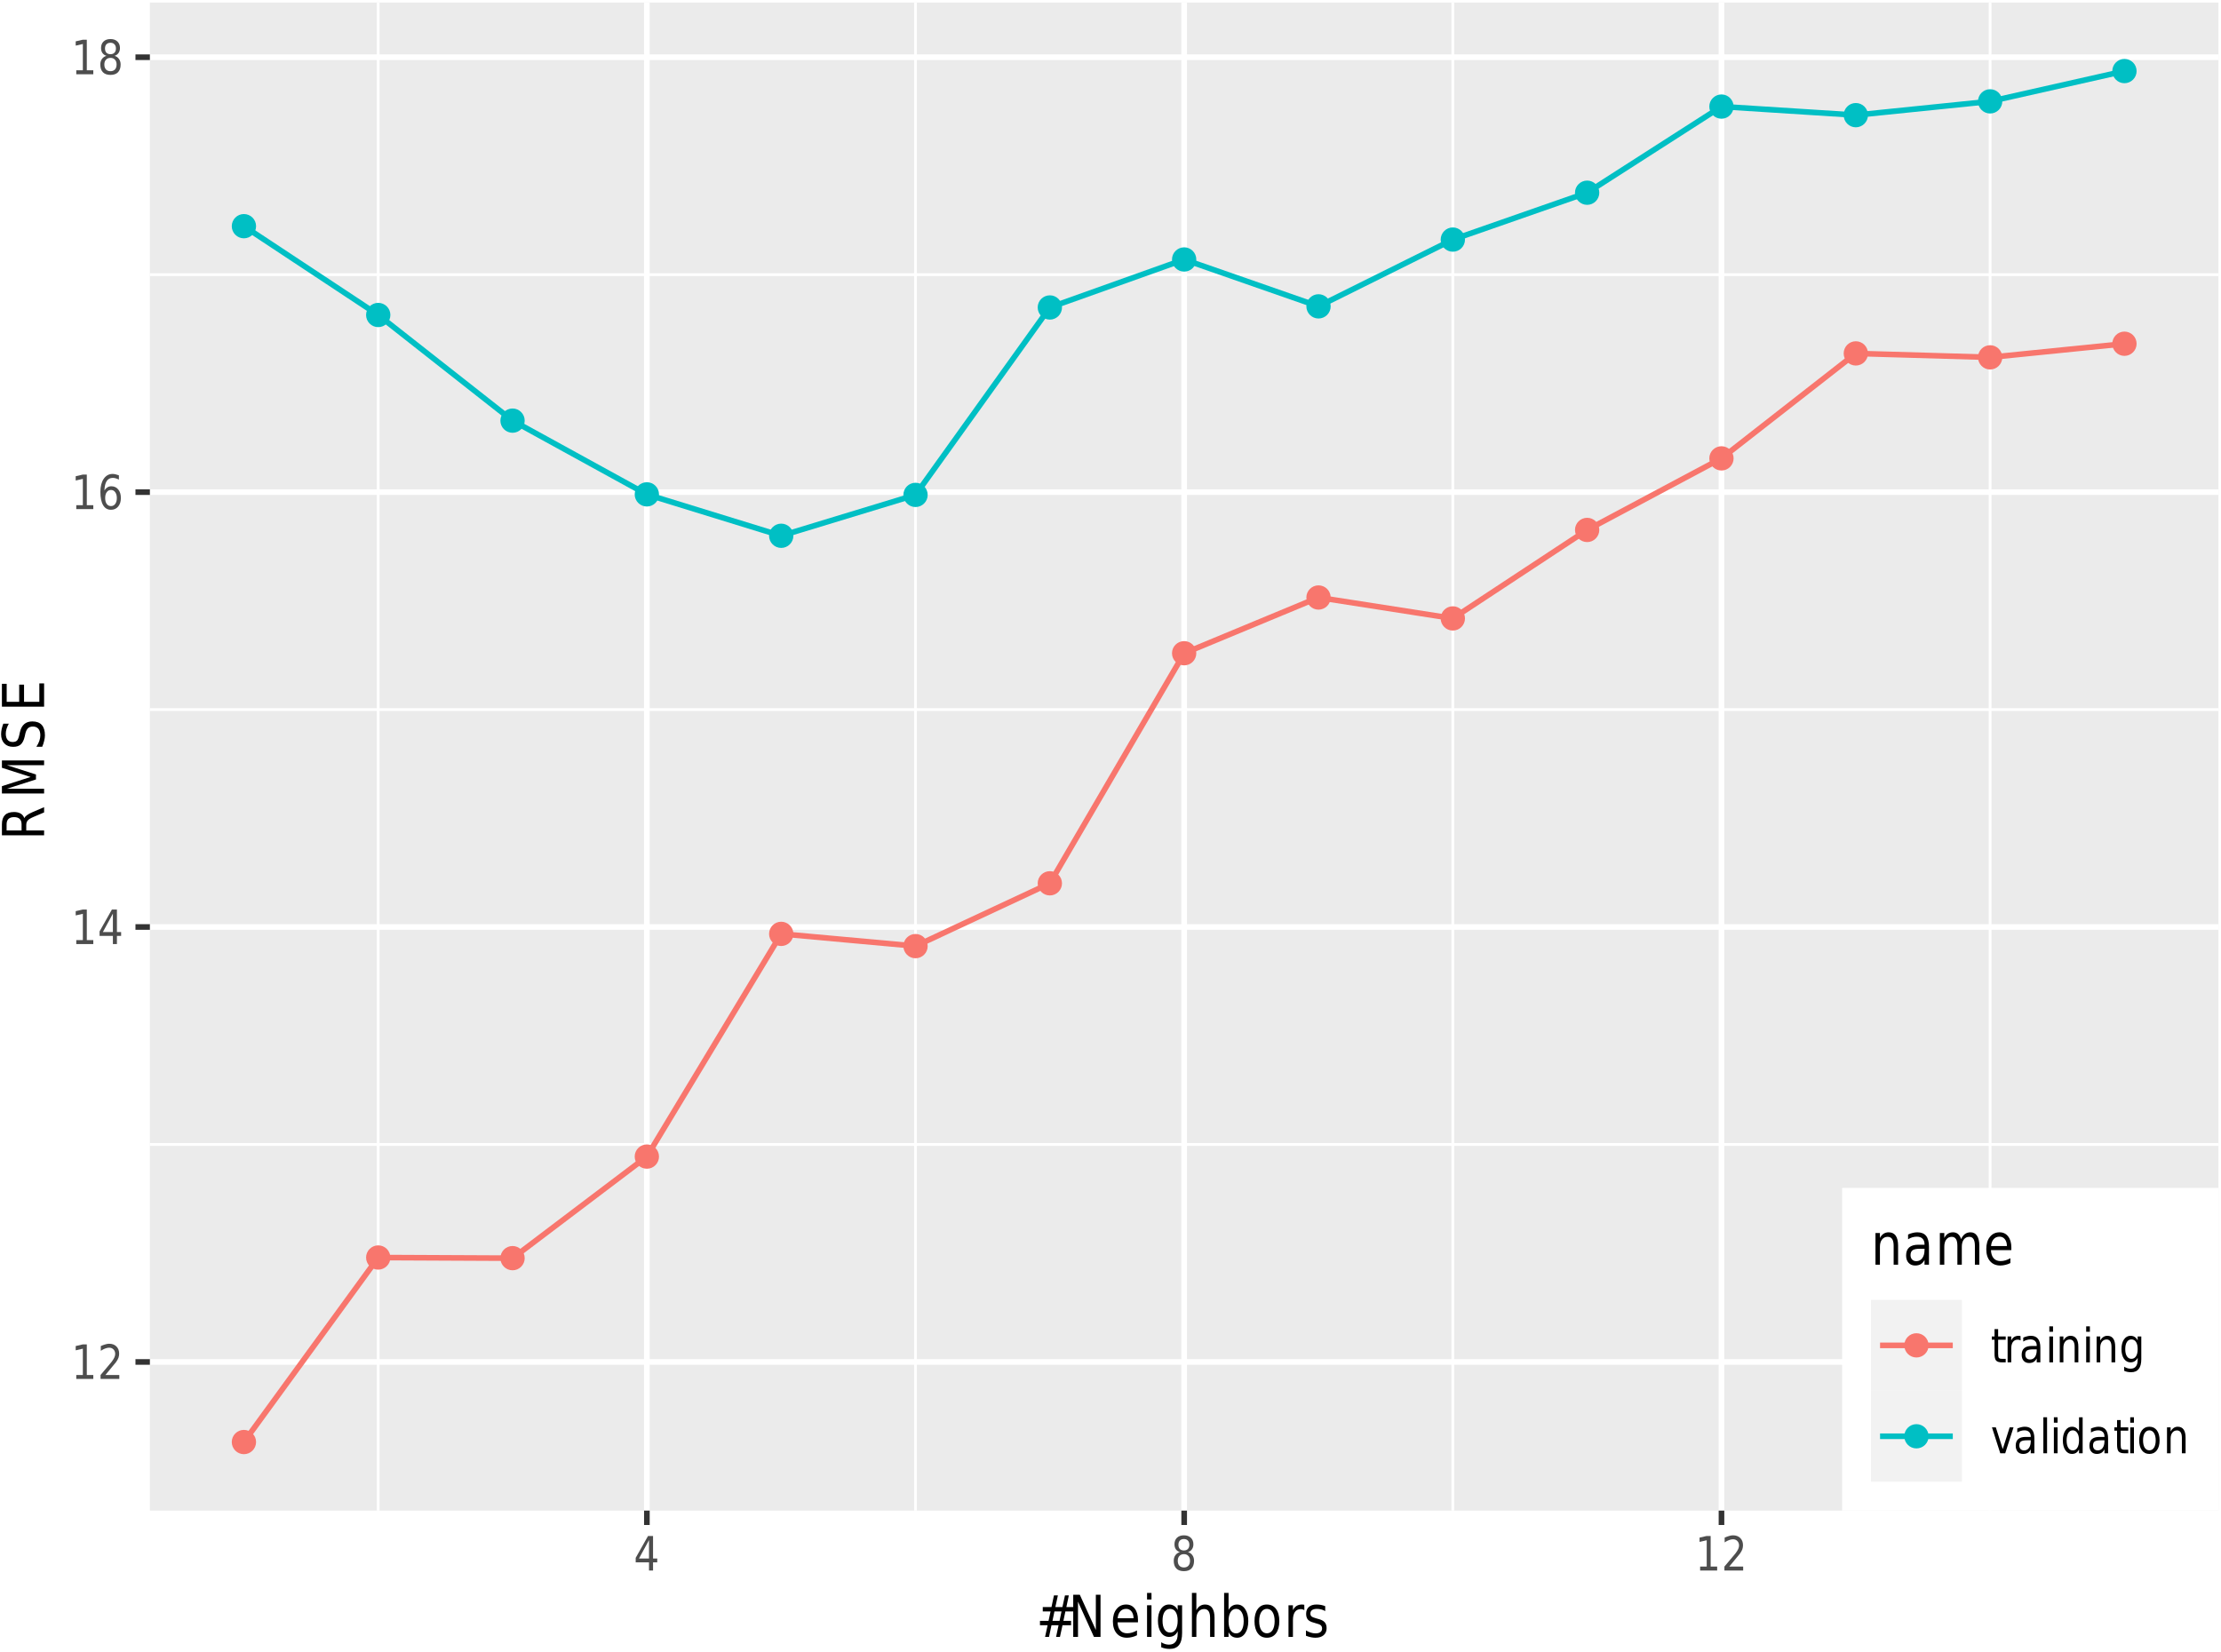 <?xml version="1.0" encoding="UTF-8"?>
<svg xmlns="http://www.w3.org/2000/svg" xmlns:xlink="http://www.w3.org/1999/xlink" width="422pt" height="314pt" viewBox="0 0 422 314" version="1.1">
<defs>
<g>
<symbol overflow="visible" id="glyph0-0">
<path style="stroke:none;" d="M 0.391 1.594 L 0.391 -6.344 L 4.234 -6.344 L 4.234 1.594 Z M 0.812 1.094 L 3.812 1.094 L 3.812 -5.844 L 0.812 -5.844 Z M 0.812 1.094 "/>
</symbol>
<symbol overflow="visible" id="glyph0-1">
<path style="stroke:none;" d="M 0.953 -0.75 L 2.203 -0.75 L 2.203 -5.75 L 0.844 -5.438 L 0.844 -6.25 L 2.188 -6.562 L 2.953 -6.562 L 2.953 -0.75 L 4.188 -0.75 L 4.188 0 L 0.953 0 Z M 0.953 -0.75 "/>
</symbol>
<symbol overflow="visible" id="glyph0-2">
<path style="stroke:none;" d="M 1.484 -0.75 L 4.125 -0.75 L 4.125 0 L 0.562 0 L 0.562 -0.75 C 0.852 -1.094 1.242 -1.555 1.734 -2.141 C 2.234 -2.734 2.551 -3.113 2.688 -3.281 C 2.926 -3.602 3.094 -3.875 3.188 -4.094 C 3.289 -4.32 3.344 -4.539 3.344 -4.75 C 3.344 -5.102 3.234 -5.391 3.016 -5.609 C 2.805 -5.828 2.535 -5.938 2.203 -5.938 C 1.961 -5.938 1.707 -5.883 1.438 -5.781 C 1.176 -5.688 0.898 -5.539 0.609 -5.344 L 0.609 -6.25 C 0.91 -6.383 1.191 -6.488 1.453 -6.562 C 1.723 -6.645 1.969 -6.688 2.188 -6.688 C 2.77 -6.688 3.234 -6.516 3.578 -6.172 C 3.922 -5.828 4.094 -5.375 4.094 -4.812 C 4.094 -4.539 4.051 -4.281 3.969 -4.031 C 3.883 -3.789 3.727 -3.508 3.5 -3.188 C 3.438 -3.102 3.234 -2.859 2.891 -2.453 C 2.555 -2.047 2.086 -1.477 1.484 -0.75 Z M 1.484 -0.75 "/>
</symbol>
<symbol overflow="visible" id="glyph0-3">
<path style="stroke:none;" d="M 2.906 -5.781 L 1 -2.281 L 2.906 -2.281 Z M 2.719 -6.562 L 3.672 -6.562 L 3.672 -2.281 L 4.469 -2.281 L 4.469 -1.547 L 3.672 -1.547 L 3.672 0 L 2.906 0 L 2.906 -1.547 L 0.375 -1.547 L 0.375 -2.406 Z M 2.719 -6.562 "/>
</symbol>
<symbol overflow="visible" id="glyph0-4">
<path style="stroke:none;" d="M 2.547 -3.641 C 2.203 -3.641 1.93 -3.5 1.734 -3.219 C 1.535 -2.945 1.438 -2.578 1.438 -2.109 C 1.438 -1.629 1.535 -1.254 1.734 -0.984 C 1.93 -0.711 2.203 -0.578 2.547 -0.578 C 2.879 -0.578 3.145 -0.711 3.344 -0.984 C 3.551 -1.254 3.656 -1.629 3.656 -2.109 C 3.656 -2.578 3.551 -2.945 3.344 -3.219 C 3.145 -3.5 2.879 -3.641 2.547 -3.641 Z M 4.047 -6.422 L 4.047 -5.609 C 3.859 -5.711 3.664 -5.789 3.469 -5.844 C 3.281 -5.906 3.086 -5.938 2.891 -5.938 C 2.391 -5.938 2.004 -5.738 1.734 -5.344 C 1.473 -4.945 1.328 -4.348 1.297 -3.547 C 1.441 -3.797 1.625 -3.988 1.844 -4.125 C 2.07 -4.27 2.32 -4.344 2.594 -4.344 C 3.156 -4.344 3.598 -4.141 3.922 -3.734 C 4.254 -3.336 4.422 -2.797 4.422 -2.109 C 4.422 -1.43 4.25 -0.891 3.906 -0.484 C 3.562 -0.078 3.109 0.125 2.547 0.125 C 1.891 0.125 1.391 -0.164 1.047 -0.75 C 0.703 -1.332 0.531 -2.176 0.531 -3.281 C 0.531 -4.312 0.738 -5.133 1.156 -5.75 C 1.582 -6.375 2.148 -6.688 2.859 -6.688 C 3.055 -6.688 3.25 -6.66 3.438 -6.609 C 3.633 -6.566 3.836 -6.504 4.047 -6.422 Z M 4.047 -6.422 "/>
</symbol>
<symbol overflow="visible" id="glyph0-5">
<path style="stroke:none;" d="M 2.453 -3.109 C 2.086 -3.109 1.801 -2.992 1.594 -2.766 C 1.383 -2.547 1.281 -2.238 1.281 -1.844 C 1.281 -1.445 1.383 -1.133 1.594 -0.906 C 1.801 -0.688 2.086 -0.578 2.453 -0.578 C 2.805 -0.578 3.086 -0.688 3.297 -0.906 C 3.504 -1.133 3.609 -1.445 3.609 -1.844 C 3.609 -2.238 3.504 -2.547 3.297 -2.766 C 3.098 -2.992 2.816 -3.109 2.453 -3.109 Z M 1.688 -3.5 C 1.363 -3.594 1.109 -3.77 0.922 -4.031 C 0.742 -4.289 0.656 -4.609 0.656 -4.984 C 0.656 -5.504 0.812 -5.914 1.125 -6.219 C 1.445 -6.531 1.891 -6.688 2.453 -6.688 C 3.004 -6.688 3.441 -6.531 3.766 -6.219 C 4.086 -5.914 4.25 -5.504 4.25 -4.984 C 4.25 -4.609 4.156 -4.289 3.969 -4.031 C 3.789 -3.77 3.539 -3.594 3.219 -3.5 C 3.582 -3.395 3.863 -3.195 4.062 -2.906 C 4.27 -2.613 4.375 -2.258 4.375 -1.844 C 4.375 -1.207 4.207 -0.719 3.875 -0.375 C 3.539 -0.039 3.066 0.125 2.453 0.125 C 1.828 0.125 1.348 -0.039 1.016 -0.375 C 0.68 -0.719 0.516 -1.207 0.516 -1.844 C 0.516 -2.258 0.617 -2.613 0.828 -2.906 C 1.035 -3.195 1.32 -3.395 1.688 -3.5 Z M 1.406 -4.891 C 1.406 -4.555 1.492 -4.289 1.672 -4.094 C 1.859 -3.906 2.117 -3.812 2.453 -3.812 C 2.773 -3.812 3.023 -3.906 3.203 -4.094 C 3.391 -4.289 3.484 -4.555 3.484 -4.891 C 3.484 -5.234 3.391 -5.5 3.203 -5.688 C 3.023 -5.883 2.773 -5.984 2.453 -5.984 C 2.117 -5.984 1.859 -5.883 1.672 -5.688 C 1.492 -5.5 1.406 -5.234 1.406 -4.891 Z M 1.406 -4.891 "/>
</symbol>
<symbol overflow="visible" id="glyph0-6">
<path style="stroke:none;" d="M 1.406 -6.312 L 1.406 -4.922 L 2.844 -4.922 L 2.844 -4.297 L 1.406 -4.297 L 1.406 -1.625 C 1.406 -1.219 1.453 -0.957 1.547 -0.844 C 1.641 -0.727 1.832 -0.672 2.125 -0.672 L 2.844 -0.672 L 2.844 0 L 2.125 0 C 1.594 0 1.223 -0.113 1.016 -0.344 C 0.816 -0.582 0.719 -1.008 0.719 -1.625 L 0.719 -4.297 L 0.203 -4.297 L 0.203 -4.922 L 0.719 -4.922 L 0.719 -6.312 Z M 1.406 -6.312 "/>
</symbol>
<symbol overflow="visible" id="glyph0-7">
<path style="stroke:none;" d="M 3.172 -4.172 C 3.086 -4.223 3 -4.258 2.906 -4.281 C 2.82 -4.301 2.723 -4.312 2.609 -4.312 C 2.223 -4.312 1.922 -4.16 1.703 -3.859 C 1.492 -3.566 1.391 -3.145 1.391 -2.594 L 1.391 0 L 0.703 0 L 0.703 -4.922 L 1.391 -4.922 L 1.391 -4.156 C 1.535 -4.457 1.723 -4.68 1.953 -4.828 C 2.191 -4.973 2.477 -5.047 2.812 -5.047 C 2.863 -5.047 2.914 -5.039 2.969 -5.031 C 3.031 -5.02 3.094 -5.008 3.156 -5 Z M 3.172 -4.172 "/>
</symbol>
<symbol overflow="visible" id="glyph0-8">
<path style="stroke:none;" d="M 2.641 -2.469 C 2.078 -2.469 1.688 -2.395 1.469 -2.25 C 1.258 -2.102 1.156 -1.848 1.156 -1.484 C 1.156 -1.203 1.234 -0.973 1.391 -0.797 C 1.555 -0.629 1.781 -0.547 2.062 -0.547 C 2.445 -0.547 2.754 -0.703 2.984 -1.016 C 3.211 -1.336 3.328 -1.766 3.328 -2.297 L 3.328 -2.469 Z M 4.016 -2.812 L 4.016 0 L 3.328 0 L 3.328 -0.75 C 3.172 -0.445 2.973 -0.223 2.734 -0.078 C 2.504 0.055 2.219 0.125 1.875 0.125 C 1.438 0.125 1.094 -0.016 0.844 -0.297 C 0.594 -0.578 0.469 -0.957 0.469 -1.438 C 0.469 -1.988 0.625 -2.406 0.938 -2.688 C 1.258 -2.969 1.734 -3.109 2.359 -3.109 L 3.328 -3.109 L 3.328 -3.188 C 3.328 -3.562 3.223 -3.848 3.016 -4.047 C 2.805 -4.254 2.508 -4.359 2.125 -4.359 C 1.883 -4.359 1.648 -4.32 1.422 -4.25 C 1.203 -4.188 0.984 -4.086 0.766 -3.953 L 0.766 -4.703 C 1.023 -4.816 1.27 -4.898 1.5 -4.953 C 1.738 -5.016 1.973 -5.047 2.203 -5.047 C 2.816 -5.047 3.27 -4.859 3.562 -4.484 C 3.863 -4.117 4.016 -3.562 4.016 -2.812 Z M 4.016 -2.812 "/>
</symbol>
<symbol overflow="visible" id="glyph0-9">
<path style="stroke:none;" d="M 0.719 -4.922 L 1.422 -4.922 L 1.422 0 L 0.719 0 Z M 0.719 -6.844 L 1.422 -6.844 L 1.422 -5.812 L 0.719 -5.812 Z M 0.719 -6.844 "/>
</symbol>
<symbol overflow="visible" id="glyph0-10">
<path style="stroke:none;" d="M 4.234 -2.969 L 4.234 0 L 3.531 0 L 3.531 -2.938 C 3.531 -3.406 3.453 -3.754 3.297 -3.984 C 3.141 -4.223 2.91 -4.344 2.609 -4.344 C 2.234 -4.344 1.938 -4.203 1.719 -3.922 C 1.5 -3.641 1.391 -3.258 1.391 -2.781 L 1.391 0 L 0.703 0 L 0.703 -4.922 L 1.391 -4.922 L 1.391 -4.156 C 1.555 -4.445 1.75 -4.664 1.969 -4.812 C 2.195 -4.969 2.457 -5.047 2.75 -5.047 C 3.238 -5.047 3.609 -4.867 3.859 -4.516 C 4.109 -4.16 4.234 -3.645 4.234 -2.969 Z M 4.234 -2.969 "/>
</symbol>
<symbol overflow="visible" id="glyph0-11">
<path style="stroke:none;" d="M 3.5 -2.516 C 3.5 -3.098 3.395 -3.551 3.188 -3.875 C 2.977 -4.195 2.688 -4.359 2.312 -4.359 C 1.945 -4.359 1.66 -4.195 1.453 -3.875 C 1.242 -3.551 1.141 -3.098 1.141 -2.516 C 1.141 -1.93 1.242 -1.477 1.453 -1.156 C 1.66 -0.832 1.945 -0.672 2.312 -0.672 C 2.688 -0.672 2.977 -0.832 3.188 -1.156 C 3.395 -1.477 3.5 -1.93 3.5 -2.516 Z M 4.188 -0.609 C 4.188 0.223 4.023 0.844 3.703 1.25 C 3.391 1.664 2.906 1.875 2.25 1.875 C 2.008 1.875 1.781 1.852 1.562 1.812 C 1.344 1.77 1.133 1.703 0.938 1.609 L 0.938 0.828 C 1.133 0.953 1.332 1.047 1.531 1.109 C 1.727 1.172 1.93 1.203 2.141 1.203 C 2.598 1.203 2.938 1.062 3.156 0.781 C 3.383 0.508 3.5 0.094 3.5 -0.469 L 3.5 -0.859 C 3.352 -0.578 3.164 -0.363 2.938 -0.219 C 2.719 -0.07 2.453 0 2.141 0 C 1.629 0 1.211 -0.227 0.891 -0.688 C 0.578 -1.145 0.422 -1.754 0.422 -2.516 C 0.422 -3.273 0.578 -3.883 0.891 -4.344 C 1.211 -4.812 1.629 -5.047 2.141 -5.047 C 2.453 -5.047 2.719 -4.973 2.938 -4.828 C 3.164 -4.68 3.352 -4.461 3.5 -4.172 L 3.5 -4.922 L 4.188 -4.922 Z M 4.188 -0.609 "/>
</symbol>
<symbol overflow="visible" id="glyph0-12">
<path style="stroke:none;" d="M 0.234 -4.922 L 0.969 -4.922 L 2.281 -0.797 L 3.594 -4.922 L 4.328 -4.922 L 2.75 0 L 1.812 0 Z M 0.234 -4.922 "/>
</symbol>
<symbol overflow="visible" id="glyph0-13">
<path style="stroke:none;" d="M 0.719 -6.844 L 1.422 -6.844 L 1.422 0 L 0.719 0 Z M 0.719 -6.844 "/>
</symbol>
<symbol overflow="visible" id="glyph0-14">
<path style="stroke:none;" d="M 3.5 -4.172 L 3.5 -6.844 L 4.188 -6.844 L 4.188 0 L 3.5 0 L 3.5 -0.734 C 3.352 -0.441 3.164 -0.223 2.938 -0.078 C 2.719 0.055 2.453 0.125 2.141 0.125 C 1.641 0.125 1.227 -0.109 0.906 -0.578 C 0.582 -1.055 0.422 -1.68 0.422 -2.453 C 0.422 -3.223 0.582 -3.848 0.906 -4.328 C 1.227 -4.805 1.641 -5.047 2.141 -5.047 C 2.453 -5.047 2.719 -4.973 2.938 -4.828 C 3.164 -4.68 3.352 -4.461 3.5 -4.172 Z M 1.141 -2.453 C 1.141 -1.859 1.242 -1.391 1.453 -1.047 C 1.66 -0.711 1.945 -0.547 2.312 -0.547 C 2.676 -0.547 2.961 -0.711 3.172 -1.047 C 3.391 -1.391 3.5 -1.859 3.5 -2.453 C 3.5 -3.047 3.391 -3.508 3.172 -3.844 C 2.961 -4.188 2.676 -4.359 2.312 -4.359 C 1.945 -4.359 1.66 -4.188 1.453 -3.844 C 1.242 -3.508 1.141 -3.047 1.141 -2.453 Z M 1.141 -2.453 "/>
</symbol>
<symbol overflow="visible" id="glyph0-15">
<path style="stroke:none;" d="M 2.359 -4.359 C 1.984 -4.359 1.688 -4.188 1.469 -3.844 C 1.258 -3.508 1.156 -3.047 1.156 -2.453 C 1.156 -1.867 1.258 -1.406 1.469 -1.062 C 1.688 -0.727 1.984 -0.562 2.359 -0.562 C 2.723 -0.562 3.016 -0.727 3.234 -1.062 C 3.453 -1.406 3.562 -1.867 3.562 -2.453 C 3.562 -3.035 3.453 -3.5 3.234 -3.844 C 3.016 -4.188 2.723 -4.359 2.359 -4.359 Z M 2.359 -5.047 C 2.961 -5.047 3.438 -4.816 3.781 -4.359 C 4.125 -3.898 4.297 -3.266 4.297 -2.453 C 4.297 -1.648 4.125 -1.02 3.781 -0.562 C 3.438 -0.102 2.961 0.125 2.359 0.125 C 1.754 0.125 1.281 -0.102 0.938 -0.562 C 0.594 -1.02 0.422 -1.648 0.422 -2.453 C 0.422 -3.266 0.594 -3.898 0.938 -4.359 C 1.281 -4.816 1.754 -5.047 2.359 -5.047 Z M 2.359 -5.047 "/>
</symbol>
<symbol overflow="visible" id="glyph1-0">
<path style="stroke:none;" d="M 0.469 1.938 L 0.469 -7.75 L 5.172 -7.75 L 5.172 1.938 Z M 1 1.328 L 4.641 1.328 L 4.641 -7.141 L 1 -7.141 Z M 1 1.328 "/>
</symbol>
<symbol overflow="visible" id="glyph1-1">
<path style="stroke:none;" d="M 4.812 -4.844 L 3.469 -4.844 L 3.094 -3.047 L 4.438 -3.047 Z M 4.125 -7.891 L 3.641 -5.672 L 4.984 -5.672 L 5.469 -7.891 L 6.203 -7.891 L 5.734 -5.672 L 7.156 -5.672 L 7.156 -4.844 L 5.547 -4.844 L 5.172 -3.047 L 6.625 -3.047 L 6.625 -2.219 L 5 -2.219 L 4.516 0 L 3.781 0 L 4.25 -2.219 L 2.906 -2.219 L 2.438 0 L 1.688 0 L 2.172 -2.219 L 0.719 -2.219 L 0.719 -3.047 L 2.344 -3.047 L 2.734 -4.844 L 1.25 -4.844 L 1.25 -5.672 L 2.906 -5.672 L 3.375 -7.891 Z M 4.125 -7.891 "/>
</symbol>
<symbol overflow="visible" id="glyph1-2">
<path style="stroke:none;" d="M 0.922 -8.016 L 2.172 -8.016 L 5.219 -1.312 L 5.219 -8.016 L 6.109 -8.016 L 6.109 0 L 4.859 0 L 1.828 -6.703 L 1.828 0 L 0.922 0 Z M 0.922 -8.016 "/>
</symbol>
<symbol overflow="visible" id="glyph1-3">
<path style="stroke:none;" d="M 5.281 -3.25 L 5.281 -2.766 L 1.406 -2.766 C 1.438 -2.086 1.609 -1.57 1.922 -1.219 C 2.234 -0.863 2.672 -0.688 3.234 -0.688 C 3.555 -0.688 3.867 -0.734 4.172 -0.828 C 4.484 -0.922 4.789 -1.055 5.094 -1.234 L 5.094 -0.312 C 4.789 -0.156 4.477 -0.039 4.156 0.031 C 3.832 0.113 3.508 0.156 3.188 0.156 C 2.363 0.156 1.711 -0.117 1.234 -0.672 C 0.754 -1.234 0.516 -1.992 0.516 -2.953 C 0.516 -3.93 0.742 -4.707 1.203 -5.281 C 1.66 -5.863 2.273 -6.156 3.047 -6.156 C 3.734 -6.156 4.273 -5.895 4.672 -5.375 C 5.078 -4.852 5.281 -4.145 5.281 -3.25 Z M 4.438 -3.547 C 4.438 -4.086 4.305 -4.52 4.047 -4.844 C 3.797 -5.164 3.461 -5.328 3.047 -5.328 C 2.578 -5.328 2.203 -5.172 1.922 -4.859 C 1.641 -4.547 1.473 -4.109 1.422 -3.547 Z M 4.438 -3.547 "/>
</symbol>
<symbol overflow="visible" id="glyph1-4">
<path style="stroke:none;" d="M 0.891 -6.016 L 1.734 -6.016 L 1.734 0 L 0.891 0 Z M 0.891 -8.359 L 1.734 -8.359 L 1.734 -7.109 L 0.891 -7.109 Z M 0.891 -8.359 "/>
</symbol>
<symbol overflow="visible" id="glyph1-5">
<path style="stroke:none;" d="M 4.266 -3.078 C 4.266 -3.797 4.141 -4.348 3.891 -4.734 C 3.641 -5.129 3.285 -5.328 2.828 -5.328 C 2.379 -5.328 2.023 -5.129 1.766 -4.734 C 1.516 -4.348 1.391 -3.797 1.391 -3.078 C 1.391 -2.367 1.516 -1.816 1.766 -1.422 C 2.023 -1.023 2.379 -0.828 2.828 -0.828 C 3.285 -0.828 3.641 -1.023 3.891 -1.422 C 4.141 -1.816 4.266 -2.367 4.266 -3.078 Z M 5.109 -0.75 C 5.109 0.281 4.914 1.039 4.531 1.531 C 4.145 2.031 3.551 2.281 2.75 2.281 C 2.445 2.281 2.164 2.254 1.906 2.203 C 1.645 2.148 1.391 2.07 1.141 1.969 L 1.141 1.016 C 1.391 1.172 1.633 1.285 1.875 1.359 C 2.113 1.43 2.359 1.469 2.609 1.469 C 3.16 1.469 3.57 1.297 3.844 0.953 C 4.125 0.617 4.266 0.113 4.266 -0.562 L 4.266 -1.062 C 4.098 -0.707 3.875 -0.441 3.594 -0.266 C 3.32 -0.086 3 0 2.625 0 C 1.988 0 1.477 -0.281 1.094 -0.844 C 0.707 -1.406 0.516 -2.148 0.516 -3.078 C 0.516 -4.004 0.707 -4.75 1.094 -5.312 C 1.477 -5.875 1.988 -6.156 2.625 -6.156 C 3 -6.156 3.32 -6.066 3.594 -5.891 C 3.875 -5.723 4.098 -5.461 4.266 -5.109 L 4.266 -6.016 L 5.109 -6.016 Z M 5.109 -0.75 "/>
</symbol>
<symbol overflow="visible" id="glyph1-6">
<path style="stroke:none;" d="M 5.156 -3.625 L 5.156 0 L 4.312 0 L 4.312 -3.594 C 4.312 -4.164 4.219 -4.594 4.031 -4.875 C 3.844 -5.156 3.555 -5.297 3.172 -5.297 C 2.723 -5.297 2.363 -5.125 2.094 -4.781 C 1.832 -4.445 1.703 -3.988 1.703 -3.406 L 1.703 0 L 0.859 0 L 0.859 -8.359 L 1.703 -8.359 L 1.703 -5.078 C 1.898 -5.441 2.133 -5.711 2.406 -5.891 C 2.688 -6.066 3.004 -6.156 3.359 -6.156 C 3.953 -6.156 4.398 -5.941 4.703 -5.516 C 5.004 -5.086 5.156 -4.457 5.156 -3.625 Z M 5.156 -3.625 "/>
</symbol>
<symbol overflow="visible" id="glyph1-7">
<path style="stroke:none;" d="M 4.578 -3 C 4.578 -3.727 4.445 -4.297 4.188 -4.703 C 3.938 -5.117 3.586 -5.328 3.141 -5.328 C 2.691 -5.328 2.336 -5.117 2.078 -4.703 C 1.828 -4.297 1.703 -3.727 1.703 -3 C 1.703 -2.27 1.828 -1.695 2.078 -1.281 C 2.336 -0.875 2.691 -0.672 3.141 -0.672 C 3.586 -0.672 3.938 -0.875 4.188 -1.281 C 4.445 -1.695 4.578 -2.27 4.578 -3 Z M 1.703 -5.109 C 1.879 -5.461 2.102 -5.723 2.375 -5.891 C 2.645 -6.066 2.969 -6.156 3.344 -6.156 C 3.969 -6.156 4.473 -5.863 4.859 -5.281 C 5.254 -4.707 5.453 -3.945 5.453 -3 C 5.453 -2.051 5.254 -1.285 4.859 -0.703 C 4.473 -0.129 3.969 0.156 3.344 0.156 C 2.969 0.156 2.645 0.07 2.375 -0.094 C 2.102 -0.27 1.879 -0.539 1.703 -0.906 L 1.703 0 L 0.859 0 L 0.859 -8.359 L 1.703 -8.359 Z M 1.703 -5.109 "/>
</symbol>
<symbol overflow="visible" id="glyph1-8">
<path style="stroke:none;" d="M 2.875 -5.328 C 2.426 -5.328 2.066 -5.117 1.797 -4.703 C 1.535 -4.285 1.406 -3.719 1.406 -3 C 1.406 -2.281 1.535 -1.711 1.797 -1.297 C 2.066 -0.891 2.426 -0.688 2.875 -0.688 C 3.332 -0.688 3.691 -0.891 3.953 -1.297 C 4.211 -1.711 4.344 -2.281 4.344 -3 C 4.344 -3.719 4.211 -4.285 3.953 -4.703 C 3.691 -5.117 3.332 -5.328 2.875 -5.328 Z M 2.875 -6.156 C 3.613 -6.156 4.191 -5.875 4.609 -5.312 C 5.023 -4.758 5.234 -3.988 5.234 -3 C 5.234 -2.02 5.023 -1.25 4.609 -0.688 C 4.191 -0.125 3.613 0.156 2.875 0.156 C 2.133 0.156 1.555 -0.125 1.141 -0.688 C 0.723 -1.25 0.516 -2.02 0.516 -3 C 0.516 -3.988 0.723 -4.758 1.141 -5.312 C 1.555 -5.875 2.133 -6.156 2.875 -6.156 Z M 2.875 -6.156 "/>
</symbol>
<symbol overflow="visible" id="glyph1-9">
<path style="stroke:none;" d="M 3.875 -5.094 C 3.77 -5.156 3.66 -5.203 3.547 -5.234 C 3.441 -5.266 3.32 -5.281 3.188 -5.281 C 2.707 -5.281 2.336 -5.098 2.078 -4.734 C 1.828 -4.367 1.703 -3.848 1.703 -3.172 L 1.703 0 L 0.859 0 L 0.859 -6.016 L 1.703 -6.016 L 1.703 -5.078 C 1.879 -5.441 2.109 -5.711 2.391 -5.891 C 2.68 -6.066 3.031 -6.156 3.438 -6.156 C 3.488 -6.156 3.551 -6.148 3.625 -6.141 C 3.695 -6.141 3.773 -6.129 3.859 -6.109 Z M 3.875 -5.094 "/>
</symbol>
<symbol overflow="visible" id="glyph1-10">
<path style="stroke:none;" d="M 4.172 -5.844 L 4.172 -4.906 C 3.93 -5.051 3.68 -5.156 3.422 -5.219 C 3.16 -5.289 2.895 -5.328 2.625 -5.328 C 2.207 -5.328 1.891 -5.25 1.672 -5.094 C 1.461 -4.945 1.359 -4.727 1.359 -4.438 C 1.359 -4.207 1.43 -4.023 1.578 -3.891 C 1.734 -3.766 2.039 -3.641 2.5 -3.516 L 2.781 -3.438 C 3.383 -3.289 3.812 -3.078 4.062 -2.797 C 4.312 -2.523 4.438 -2.145 4.438 -1.656 C 4.438 -1.102 4.25 -0.66 3.875 -0.328 C 3.5 -0.004 2.977 0.156 2.312 0.156 C 2.039 0.156 1.754 0.125 1.453 0.062 C 1.148 0 0.836 -0.094 0.516 -0.219 L 0.516 -1.234 C 0.828 -1.047 1.133 -0.906 1.438 -0.812 C 1.738 -0.719 2.035 -0.672 2.328 -0.672 C 2.734 -0.672 3.039 -0.75 3.25 -0.906 C 3.469 -1.07 3.578 -1.297 3.578 -1.578 C 3.578 -1.848 3.5 -2.055 3.344 -2.203 C 3.188 -2.348 2.848 -2.484 2.328 -2.609 L 2.031 -2.703 C 1.508 -2.828 1.129 -3.02 0.891 -3.281 C 0.66 -3.551 0.547 -3.922 0.547 -4.391 C 0.547 -4.953 0.719 -5.383 1.062 -5.688 C 1.406 -6 1.891 -6.156 2.516 -6.156 C 2.828 -6.156 3.117 -6.129 3.391 -6.078 C 3.672 -6.023 3.93 -5.945 4.172 -5.844 Z M 4.172 -5.844 "/>
</symbol>
<symbol overflow="visible" id="glyph1-11">
<path style="stroke:none;" d="M 5.156 -3.625 L 5.156 0 L 4.312 0 L 4.312 -3.594 C 4.312 -4.164 4.219 -4.594 4.031 -4.875 C 3.844 -5.156 3.555 -5.297 3.172 -5.297 C 2.723 -5.297 2.363 -5.125 2.094 -4.781 C 1.832 -4.445 1.703 -3.988 1.703 -3.406 L 1.703 0 L 0.859 0 L 0.859 -6.016 L 1.703 -6.016 L 1.703 -5.078 C 1.898 -5.441 2.133 -5.711 2.406 -5.891 C 2.688 -6.066 3.004 -6.156 3.359 -6.156 C 3.953 -6.156 4.398 -5.941 4.703 -5.516 C 5.004 -5.086 5.156 -4.457 5.156 -3.625 Z M 5.156 -3.625 "/>
</symbol>
<symbol overflow="visible" id="glyph1-12">
<path style="stroke:none;" d="M 3.219 -3.031 C 2.539 -3.031 2.066 -2.938 1.797 -2.75 C 1.535 -2.562 1.406 -2.25 1.406 -1.812 C 1.406 -1.469 1.504 -1.191 1.703 -0.984 C 1.898 -0.773 2.172 -0.672 2.516 -0.672 C 2.984 -0.672 3.359 -0.863 3.641 -1.25 C 3.922 -1.645 4.062 -2.16 4.062 -2.797 L 4.062 -3.031 Z M 4.906 -3.438 L 4.906 0 L 4.062 0 L 4.062 -0.906 C 3.875 -0.539 3.633 -0.27 3.344 -0.094 C 3.051 0.07 2.695 0.156 2.281 0.156 C 1.758 0.156 1.344 -0.016 1.031 -0.359 C 0.719 -0.703 0.562 -1.164 0.562 -1.75 C 0.562 -2.426 0.754 -2.938 1.141 -3.281 C 1.535 -3.625 2.113 -3.797 2.875 -3.797 L 4.062 -3.797 L 4.062 -3.891 C 4.062 -4.348 3.93 -4.703 3.672 -4.953 C 3.422 -5.203 3.066 -5.328 2.609 -5.328 C 2.305 -5.328 2.016 -5.285 1.734 -5.203 C 1.461 -5.117 1.195 -4.992 0.938 -4.828 L 0.938 -5.734 C 1.25 -5.879 1.551 -5.984 1.844 -6.047 C 2.133 -6.117 2.414 -6.156 2.688 -6.156 C 3.438 -6.156 3.992 -5.93 4.359 -5.484 C 4.723 -5.035 4.906 -4.352 4.906 -3.438 Z M 4.906 -3.438 "/>
</symbol>
<symbol overflow="visible" id="glyph1-13">
<path style="stroke:none;" d="M 4.891 -4.859 C 5.098 -5.305 5.348 -5.633 5.641 -5.844 C 5.941 -6.051 6.289 -6.156 6.688 -6.156 C 7.219 -6.156 7.629 -5.938 7.922 -5.5 C 8.211 -5.062 8.359 -4.438 8.359 -3.625 L 8.359 0 L 7.516 0 L 7.516 -3.594 C 7.516 -4.176 7.426 -4.602 7.25 -4.875 C 7.07 -5.156 6.805 -5.297 6.453 -5.297 C 6.016 -5.297 5.664 -5.125 5.406 -4.781 C 5.156 -4.445 5.031 -3.988 5.031 -3.406 L 5.031 0 L 4.188 0 L 4.188 -3.594 C 4.188 -4.176 4.098 -4.602 3.922 -4.875 C 3.742 -5.156 3.473 -5.297 3.109 -5.297 C 2.68 -5.297 2.336 -5.125 2.078 -4.781 C 1.828 -4.445 1.703 -3.988 1.703 -3.406 L 1.703 0 L 0.859 0 L 0.859 -6.016 L 1.703 -6.016 L 1.703 -5.078 C 1.898 -5.453 2.129 -5.723 2.391 -5.891 C 2.66 -6.066 2.984 -6.156 3.359 -6.156 C 3.734 -6.156 4.051 -6.047 4.312 -5.828 C 4.57 -5.609 4.766 -5.285 4.891 -4.859 Z M 4.891 -4.859 "/>
</symbol>
<symbol overflow="visible" id="glyph2-0">
<path style="stroke:none;" d="M 1.938 -0.469 L -7.75 -0.469 L -7.75 -5.172 L 1.938 -5.172 Z M 1.328 -1 L 1.328 -4.641 L -7.141 -4.641 L -7.141 -1 Z M 1.328 -1 "/>
</symbol>
<symbol overflow="visible" id="glyph2-1">
<path style="stroke:none;" d="M -3.766 -4.172 C -3.68 -4.367 -3.508 -4.562 -3.25 -4.75 C -3 -4.938 -2.645 -5.129 -2.188 -5.328 L 0 -6.266 L 0 -5.266 L -2.062 -4.391 C -2.594 -4.16 -2.945 -3.938 -3.125 -3.719 C -3.301 -3.508 -3.391 -3.223 -3.391 -2.859 L -3.391 -1.844 L 0 -1.844 L 0 -0.922 L -8.016 -0.922 L -8.016 -3.016 C -8.016 -3.797 -7.82 -4.379 -7.438 -4.766 C -7.062 -5.148 -6.484 -5.344 -5.703 -5.344 C -5.203 -5.344 -4.785 -5.242 -4.453 -5.047 C -4.117 -4.848 -3.891 -4.555 -3.766 -4.172 Z M -7.125 -1.844 L -4.281 -1.844 L -4.281 -3.016 C -4.281 -3.461 -4.398 -3.801 -4.641 -4.031 C -4.879 -4.258 -5.234 -4.375 -5.703 -4.375 C -6.172 -4.375 -6.523 -4.258 -6.766 -4.031 C -7.004 -3.801 -7.125 -3.461 -7.125 -3.016 Z M -7.125 -1.844 "/>
</symbol>
<symbol overflow="visible" id="glyph2-2">
<path style="stroke:none;" d="M -8.016 -0.922 L -8.016 -2.312 L -2.562 -4.062 L -8.016 -5.812 L -8.016 -7.203 L 0 -7.203 L 0 -6.297 L -7.047 -6.297 L -1.547 -4.531 L -1.547 -3.594 L -7.047 -1.828 L 0 -1.828 L 0 -0.922 Z M -8.016 -0.922 "/>
</symbol>
<symbol overflow="visible" id="glyph2-3">
<path style="stroke:none;" d="M -7.75 -5.031 L -6.703 -5.031 C -6.898 -4.676 -7.047 -4.344 -7.141 -4.031 C -7.234 -3.719 -7.281 -3.414 -7.281 -3.125 C -7.281 -2.625 -7.164 -2.234 -6.938 -1.953 C -6.707 -1.68 -6.383 -1.547 -5.969 -1.547 C -5.613 -1.547 -5.344 -1.633 -5.156 -1.812 C -4.977 -2 -4.832 -2.348 -4.719 -2.859 L -4.594 -3.422 C -4.438 -4.109 -4.16 -4.617 -3.766 -4.953 C -3.379 -5.285 -2.863 -5.453 -2.219 -5.453 C -1.438 -5.453 -0.844 -5.227 -0.438 -4.781 C -0.039 -4.332 0.156 -3.676 0.156 -2.812 C 0.156 -2.488 0.109 -2.145 0.016 -1.781 C -0.066 -1.414 -0.191 -1.035 -0.359 -0.641 L -1.469 -0.641 C -1.219 -1.023 -1.031 -1.395 -0.906 -1.75 C -0.781 -2.113 -0.719 -2.469 -0.719 -2.812 C -0.719 -3.344 -0.836 -3.754 -1.078 -4.047 C -1.328 -4.336 -1.676 -4.484 -2.125 -4.484 C -2.52 -4.484 -2.828 -4.379 -3.047 -4.172 C -3.273 -3.961 -3.445 -3.625 -3.562 -3.156 L -3.688 -2.578 C -3.844 -1.891 -4.094 -1.391 -4.438 -1.078 C -4.781 -0.773 -5.258 -0.625 -5.875 -0.625 C -6.582 -0.625 -7.141 -0.836 -7.547 -1.266 C -7.961 -1.691 -8.172 -2.281 -8.172 -3.031 C -8.172 -3.352 -8.133 -3.68 -8.062 -4.016 C -7.988 -4.348 -7.883 -4.688 -7.75 -5.031 Z M -7.75 -5.031 "/>
</symbol>
<symbol overflow="visible" id="glyph2-4">
<path style="stroke:none;" d="M -8.016 -0.922 L -8.016 -5.266 L -7.109 -5.266 L -7.109 -1.844 L -4.734 -1.844 L -4.734 -5.109 L -3.812 -5.109 L -3.812 -1.844 L -0.906 -1.844 L -0.906 -5.344 L 0 -5.344 L 0 -0.922 Z M -8.016 -0.922 "/>
</symbol>
</g>
<clipPath id="clip1">
  <path d="M 28.48 0.48 L 421.52 0.48 L 421.52 287.09 L 28.48 287.09 Z M 28.48 0.48 "/>
</clipPath>
<clipPath id="clip2">
  <path d="M 28.48 217 L 421.52 217 L 421.52 218 L 28.48 218 Z M 28.48 217 "/>
</clipPath>
<clipPath id="clip3">
  <path d="M 28.48 134 L 421.52 134 L 421.52 136 L 28.48 136 Z M 28.48 134 "/>
</clipPath>
<clipPath id="clip4">
  <path d="M 28.48 51 L 421.52 51 L 421.52 53 L 28.48 53 Z M 28.48 51 "/>
</clipPath>
<clipPath id="clip5">
  <path d="M 71 0.48 L 73 0.48 L 73 287.09 L 71 287.09 Z M 71 0.48 "/>
</clipPath>
<clipPath id="clip6">
  <path d="M 173 0.48 L 175 0.48 L 175 287.09 L 173 287.09 Z M 173 0.48 "/>
</clipPath>
<clipPath id="clip7">
  <path d="M 275 0.48 L 277 0.48 L 277 287.09 L 275 287.09 Z M 275 0.48 "/>
</clipPath>
<clipPath id="clip8">
  <path d="M 377 0.48 L 379 0.48 L 379 287.09 L 377 287.09 Z M 377 0.48 "/>
</clipPath>
<clipPath id="clip9">
  <path d="M 28.48 258 L 421.52 258 L 421.52 260 L 28.48 260 Z M 28.48 258 "/>
</clipPath>
<clipPath id="clip10">
  <path d="M 28.48 175 L 421.52 175 L 421.52 177 L 28.48 177 Z M 28.48 175 "/>
</clipPath>
<clipPath id="clip11">
  <path d="M 28.48 92 L 421.52 92 L 421.52 95 L 28.48 95 Z M 28.48 92 "/>
</clipPath>
<clipPath id="clip12">
  <path d="M 28.48 10 L 421.52 10 L 421.52 12 L 28.48 12 Z M 28.48 10 "/>
</clipPath>
<clipPath id="clip13">
  <path d="M 122 0.48 L 124 0.48 L 124 287.09 L 122 287.09 Z M 122 0.48 "/>
</clipPath>
<clipPath id="clip14">
  <path d="M 224 0.48 L 226 0.48 L 226 287.09 L 224 287.09 Z M 224 0.48 "/>
</clipPath>
<clipPath id="clip15">
  <path d="M 326 0.48 L 328 0.48 L 328 287.09 L 326 287.09 Z M 326 0.48 "/>
</clipPath>
</defs>
<g id="surface1">
<rect x="0" y="0" width="422" height="314" style="fill:rgb(100%,100%,100%);fill-opacity:1;stroke:none;"/>
<path style="fill:none;stroke-width:1.07;stroke-linecap:round;stroke-linejoin:round;stroke:rgb(100%,100%,100%);stroke-opacity:1;stroke-miterlimit:10;" d="M 0 0 L 432 0 L 432 324 L 0 324 Z M 0 0 " transform="matrix(1,0,0,-1,-5,319)"/>
<g clip-path="url(#clip1)" clip-rule="nonzero">
<path style=" stroke:none;fill-rule:nonzero;fill:rgb(92.157%,92.157%,92.157%);fill-opacity:1;" d="M 28.48 287.09 L 421.52 287.09 L 421.52 0.48 L 28.48 0.48 Z M 28.48 287.09 "/>
</g>
<g clip-path="url(#clip2)" clip-rule="nonzero">
<path style="fill:none;stroke-width:0.53;stroke-linecap:butt;stroke-linejoin:round;stroke:rgb(100%,100%,100%);stroke-opacity:1;stroke-miterlimit:10;" d="M 33.48 101.488 L 426.52 101.488 " transform="matrix(1,0,0,-1,-5,319)"/>
</g>
<g clip-path="url(#clip3)" clip-rule="nonzero">
<path style="fill:none;stroke-width:0.53;stroke-linecap:butt;stroke-linejoin:round;stroke:rgb(100%,100%,100%);stroke-opacity:1;stroke-miterlimit:10;" d="M 33.48 184.141 L 426.52 184.141 " transform="matrix(1,0,0,-1,-5,319)"/>
</g>
<g clip-path="url(#clip4)" clip-rule="nonzero">
<path style="fill:none;stroke-width:0.53;stroke-linecap:butt;stroke-linejoin:round;stroke:rgb(100%,100%,100%);stroke-opacity:1;stroke-miterlimit:10;" d="M 33.48 266.801 L 426.52 266.801 " transform="matrix(1,0,0,-1,-5,319)"/>
</g>
<g clip-path="url(#clip5)" clip-rule="nonzero">
<path style="fill:none;stroke-width:0.53;stroke-linecap:butt;stroke-linejoin:round;stroke:rgb(100%,100%,100%);stroke-opacity:1;stroke-miterlimit:10;" d="M 76.859 31.91 L 76.859 318.52 " transform="matrix(1,0,0,-1,-5,319)"/>
</g>
<g clip-path="url(#clip6)" clip-rule="nonzero">
<path style="fill:none;stroke-width:0.53;stroke-linecap:butt;stroke-linejoin:round;stroke:rgb(100%,100%,100%);stroke-opacity:1;stroke-miterlimit:10;" d="M 178.949 31.91 L 178.949 318.52 " transform="matrix(1,0,0,-1,-5,319)"/>
</g>
<g clip-path="url(#clip7)" clip-rule="nonzero">
<path style="fill:none;stroke-width:0.53;stroke-linecap:butt;stroke-linejoin:round;stroke:rgb(100%,100%,100%);stroke-opacity:1;stroke-miterlimit:10;" d="M 281.039 31.91 L 281.039 318.52 " transform="matrix(1,0,0,-1,-5,319)"/>
</g>
<g clip-path="url(#clip8)" clip-rule="nonzero">
<path style="fill:none;stroke-width:0.53;stroke-linecap:butt;stroke-linejoin:round;stroke:rgb(100%,100%,100%);stroke-opacity:1;stroke-miterlimit:10;" d="M 383.129 31.91 L 383.129 318.52 " transform="matrix(1,0,0,-1,-5,319)"/>
</g>
<g clip-path="url(#clip9)" clip-rule="nonzero">
<path style="fill:none;stroke-width:1.07;stroke-linecap:butt;stroke-linejoin:round;stroke:rgb(100%,100%,100%);stroke-opacity:1;stroke-miterlimit:10;" d="M 33.48 60.16 L 426.52 60.16 " transform="matrix(1,0,0,-1,-5,319)"/>
</g>
<g clip-path="url(#clip10)" clip-rule="nonzero">
<path style="fill:none;stroke-width:1.07;stroke-linecap:butt;stroke-linejoin:round;stroke:rgb(100%,100%,100%);stroke-opacity:1;stroke-miterlimit:10;" d="M 33.48 142.82 L 426.52 142.82 " transform="matrix(1,0,0,-1,-5,319)"/>
</g>
<g clip-path="url(#clip11)" clip-rule="nonzero">
<path style="fill:none;stroke-width:1.07;stroke-linecap:butt;stroke-linejoin:round;stroke:rgb(100%,100%,100%);stroke-opacity:1;stroke-miterlimit:10;" d="M 33.48 225.469 L 426.52 225.469 " transform="matrix(1,0,0,-1,-5,319)"/>
</g>
<g clip-path="url(#clip12)" clip-rule="nonzero">
<path style="fill:none;stroke-width:1.07;stroke-linecap:butt;stroke-linejoin:round;stroke:rgb(100%,100%,100%);stroke-opacity:1;stroke-miterlimit:10;" d="M 33.48 308.129 L 426.52 308.129 " transform="matrix(1,0,0,-1,-5,319)"/>
</g>
<g clip-path="url(#clip13)" clip-rule="nonzero">
<path style="fill:none;stroke-width:1.07;stroke-linecap:butt;stroke-linejoin:round;stroke:rgb(100%,100%,100%);stroke-opacity:1;stroke-miterlimit:10;" d="M 127.91 31.91 L 127.91 318.52 " transform="matrix(1,0,0,-1,-5,319)"/>
</g>
<g clip-path="url(#clip14)" clip-rule="nonzero">
<path style="fill:none;stroke-width:1.07;stroke-linecap:butt;stroke-linejoin:round;stroke:rgb(100%,100%,100%);stroke-opacity:1;stroke-miterlimit:10;" d="M 230 31.91 L 230 318.52 " transform="matrix(1,0,0,-1,-5,319)"/>
</g>
<g clip-path="url(#clip15)" clip-rule="nonzero">
<path style="fill:none;stroke-width:1.07;stroke-linecap:butt;stroke-linejoin:round;stroke:rgb(100%,100%,100%);stroke-opacity:1;stroke-miterlimit:10;" d="M 332.09 31.91 L 332.09 318.52 " transform="matrix(1,0,0,-1,-5,319)"/>
</g>
<path style="fill:none;stroke-width:1.07;stroke-linecap:butt;stroke-linejoin:round;stroke:rgb(97.255%,46.274%,42.744%);stroke-opacity:1;stroke-miterlimit:10;" d="M 51.34 44.941 L 76.859 80 L 102.391 79.879 L 127.91 99.191 L 153.43 141.512 L 178.949 139.191 L 204.48 151.121 L 230 194.852 L 255.52 205.449 L 281.039 201.469 L 306.57 218.289 L 332.09 231.891 L 357.609 251.828 L 383.129 251.09 L 408.648 253.672 " transform="matrix(1,0,0,-1,-5,319)"/>
<path style="fill:none;stroke-width:1.07;stroke-linecap:butt;stroke-linejoin:round;stroke:rgb(0%,74.902%,76.863%);stroke-opacity:1;stroke-miterlimit:10;" d="M 51.34 276.012 L 76.859 259.141 L 102.391 239.059 L 127.91 225.039 L 153.43 217.172 L 178.949 224.941 L 204.48 260.57 L 230 269.68 L 255.52 260.781 L 281.039 273.461 L 306.57 282.379 L 332.09 298.75 L 357.609 297.121 L 383.129 299.73 L 408.648 305.488 " transform="matrix(1,0,0,-1,-5,319)"/>
<path style="fill-rule:nonzero;fill:rgb(97.255%,46.274%,42.744%);fill-opacity:1;stroke-width:0.71;stroke-linecap:round;stroke-linejoin:round;stroke:rgb(97.255%,46.274%,42.744%);stroke-opacity:1;stroke-miterlimit:10;" d="M 49.391 44.941 C 49.391 46.012 50.27 46.891 51.34 46.891 C 52.422 46.891 53.301 46.012 53.301 44.941 C 53.301 43.859 52.422 42.98 51.34 42.98 C 50.27 42.98 49.391 43.859 49.391 44.941 " transform="matrix(1,0,0,-1,-5,319)"/>
<path style="fill-rule:nonzero;fill:rgb(0%,74.902%,76.863%);fill-opacity:1;stroke-width:0.71;stroke-linecap:round;stroke-linejoin:round;stroke:rgb(0%,74.902%,76.863%);stroke-opacity:1;stroke-miterlimit:10;" d="M 49.391 276.012 C 49.391 277.09 50.27 277.969 51.34 277.969 C 52.422 277.969 53.301 277.09 53.301 276.012 C 53.301 274.941 52.422 274.059 51.34 274.059 C 50.27 274.059 49.391 274.941 49.391 276.012 " transform="matrix(1,0,0,-1,-5,319)"/>
<path style="fill-rule:nonzero;fill:rgb(97.255%,46.274%,42.744%);fill-opacity:1;stroke-width:0.71;stroke-linecap:round;stroke-linejoin:round;stroke:rgb(97.255%,46.274%,42.744%);stroke-opacity:1;stroke-miterlimit:10;" d="M 74.91 80 C 74.91 81.078 75.789 81.961 76.859 81.961 C 77.941 81.961 78.82 81.078 78.82 80 C 78.82 78.93 77.941 78.051 76.859 78.051 C 75.789 78.051 74.91 78.93 74.91 80 " transform="matrix(1,0,0,-1,-5,319)"/>
<path style="fill-rule:nonzero;fill:rgb(0%,74.902%,76.863%);fill-opacity:1;stroke-width:0.71;stroke-linecap:round;stroke-linejoin:round;stroke:rgb(0%,74.902%,76.863%);stroke-opacity:1;stroke-miterlimit:10;" d="M 74.91 259.141 C 74.91 260.211 75.789 261.09 76.859 261.09 C 77.941 261.09 78.82 260.211 78.82 259.141 C 78.82 258.059 77.941 257.18 76.859 257.18 C 75.789 257.18 74.91 258.059 74.91 259.141 " transform="matrix(1,0,0,-1,-5,319)"/>
<path style="fill-rule:nonzero;fill:rgb(97.255%,46.274%,42.744%);fill-opacity:1;stroke-width:0.71;stroke-linecap:round;stroke-linejoin:round;stroke:rgb(97.255%,46.274%,42.744%);stroke-opacity:1;stroke-miterlimit:10;" d="M 100.43 79.879 C 100.43 80.961 101.309 81.84 102.391 81.84 C 103.461 81.84 104.34 80.961 104.34 79.879 C 104.34 78.809 103.461 77.93 102.391 77.93 C 101.309 77.93 100.43 78.809 100.43 79.879 " transform="matrix(1,0,0,-1,-5,319)"/>
<path style="fill-rule:nonzero;fill:rgb(0%,74.902%,76.863%);fill-opacity:1;stroke-width:0.71;stroke-linecap:round;stroke-linejoin:round;stroke:rgb(0%,74.902%,76.863%);stroke-opacity:1;stroke-miterlimit:10;" d="M 100.43 239.059 C 100.43 240.129 101.309 241.012 102.391 241.012 C 103.461 241.012 104.34 240.129 104.34 239.059 C 104.34 237.98 103.461 237.102 102.391 237.102 C 101.309 237.102 100.43 237.98 100.43 239.059 " transform="matrix(1,0,0,-1,-5,319)"/>
<path style="fill-rule:nonzero;fill:rgb(97.255%,46.274%,42.744%);fill-opacity:1;stroke-width:0.71;stroke-linecap:round;stroke-linejoin:round;stroke:rgb(97.255%,46.274%,42.744%);stroke-opacity:1;stroke-miterlimit:10;" d="M 125.949 99.191 C 125.949 100.262 126.828 101.141 127.91 101.141 C 128.98 101.141 129.859 100.262 129.859 99.191 C 129.859 98.109 128.98 97.23 127.91 97.23 C 126.828 97.23 125.949 98.109 125.949 99.191 " transform="matrix(1,0,0,-1,-5,319)"/>
<path style="fill-rule:nonzero;fill:rgb(0%,74.902%,76.863%);fill-opacity:1;stroke-width:0.71;stroke-linecap:round;stroke-linejoin:round;stroke:rgb(0%,74.902%,76.863%);stroke-opacity:1;stroke-miterlimit:10;" d="M 125.949 225.039 C 125.949 226.121 126.828 227 127.91 227 C 128.98 227 129.859 226.121 129.859 225.039 C 129.859 223.969 128.98 223.09 127.91 223.09 C 126.828 223.09 125.949 223.969 125.949 225.039 " transform="matrix(1,0,0,-1,-5,319)"/>
<path style="fill-rule:nonzero;fill:rgb(97.255%,46.274%,42.744%);fill-opacity:1;stroke-width:0.71;stroke-linecap:round;stroke-linejoin:round;stroke:rgb(97.255%,46.274%,42.744%);stroke-opacity:1;stroke-miterlimit:10;" d="M 151.48 141.512 C 151.48 142.59 152.359 143.469 153.43 143.469 C 154.512 143.469 155.391 142.59 155.391 141.512 C 155.391 140.441 154.512 139.559 153.43 139.559 C 152.359 139.559 151.48 140.441 151.48 141.512 " transform="matrix(1,0,0,-1,-5,319)"/>
<path style="fill-rule:nonzero;fill:rgb(0%,74.902%,76.863%);fill-opacity:1;stroke-width:0.71;stroke-linecap:round;stroke-linejoin:round;stroke:rgb(0%,74.902%,76.863%);stroke-opacity:1;stroke-miterlimit:10;" d="M 151.48 217.172 C 151.48 218.25 152.359 219.129 153.43 219.129 C 154.512 219.129 155.391 218.25 155.391 217.172 C 155.391 216.102 154.512 215.219 153.43 215.219 C 152.359 215.219 151.48 216.102 151.48 217.172 " transform="matrix(1,0,0,-1,-5,319)"/>
<path style="fill-rule:nonzero;fill:rgb(97.255%,46.274%,42.744%);fill-opacity:1;stroke-width:0.71;stroke-linecap:round;stroke-linejoin:round;stroke:rgb(97.255%,46.274%,42.744%);stroke-opacity:1;stroke-miterlimit:10;" d="M 177 139.191 C 177 140.262 177.879 141.141 178.949 141.141 C 180.031 141.141 180.91 140.262 180.91 139.191 C 180.91 138.109 180.031 137.23 178.949 137.23 C 177.879 137.23 177 138.109 177 139.191 " transform="matrix(1,0,0,-1,-5,319)"/>
<path style="fill-rule:nonzero;fill:rgb(0%,74.902%,76.863%);fill-opacity:1;stroke-width:0.71;stroke-linecap:round;stroke-linejoin:round;stroke:rgb(0%,74.902%,76.863%);stroke-opacity:1;stroke-miterlimit:10;" d="M 177 224.941 C 177 226.02 177.879 226.898 178.949 226.898 C 180.031 226.898 180.91 226.02 180.91 224.941 C 180.91 223.871 180.031 222.988 178.949 222.988 C 177.879 222.988 177 223.871 177 224.941 " transform="matrix(1,0,0,-1,-5,319)"/>
<path style="fill-rule:nonzero;fill:rgb(97.255%,46.274%,42.744%);fill-opacity:1;stroke-width:0.71;stroke-linecap:round;stroke-linejoin:round;stroke:rgb(97.255%,46.274%,42.744%);stroke-opacity:1;stroke-miterlimit:10;" d="M 202.52 151.121 C 202.52 152.199 203.398 153.078 204.48 153.078 C 205.551 153.078 206.43 152.199 206.43 151.121 C 206.43 150.051 205.551 149.172 204.48 149.172 C 203.398 149.172 202.52 150.051 202.52 151.121 " transform="matrix(1,0,0,-1,-5,319)"/>
<path style="fill-rule:nonzero;fill:rgb(0%,74.902%,76.863%);fill-opacity:1;stroke-width:0.71;stroke-linecap:round;stroke-linejoin:round;stroke:rgb(0%,74.902%,76.863%);stroke-opacity:1;stroke-miterlimit:10;" d="M 202.52 260.57 C 202.52 261.641 203.398 262.52 204.48 262.52 C 205.551 262.52 206.43 261.641 206.43 260.57 C 206.43 259.488 205.551 258.609 204.48 258.609 C 203.398 258.609 202.52 259.488 202.52 260.57 " transform="matrix(1,0,0,-1,-5,319)"/>
<path style="fill-rule:nonzero;fill:rgb(97.255%,46.274%,42.744%);fill-opacity:1;stroke-width:0.71;stroke-linecap:round;stroke-linejoin:round;stroke:rgb(97.255%,46.274%,42.744%);stroke-opacity:1;stroke-miterlimit:10;" d="M 228.039 194.852 C 228.039 195.93 228.922 196.801 230 196.801 C 231.07 196.801 231.949 195.93 231.949 194.852 C 231.949 193.77 231.07 192.898 230 192.898 C 228.922 192.898 228.039 193.77 228.039 194.852 " transform="matrix(1,0,0,-1,-5,319)"/>
<path style="fill-rule:nonzero;fill:rgb(0%,74.902%,76.863%);fill-opacity:1;stroke-width:0.71;stroke-linecap:round;stroke-linejoin:round;stroke:rgb(0%,74.902%,76.863%);stroke-opacity:1;stroke-miterlimit:10;" d="M 228.039 269.68 C 228.039 270.762 228.922 271.641 230 271.641 C 231.07 271.641 231.949 270.762 231.949 269.68 C 231.949 268.609 231.07 267.73 230 267.73 C 228.922 267.73 228.039 268.609 228.039 269.68 " transform="matrix(1,0,0,-1,-5,319)"/>
<path style="fill-rule:nonzero;fill:rgb(97.255%,46.274%,42.744%);fill-opacity:1;stroke-width:0.71;stroke-linecap:round;stroke-linejoin:round;stroke:rgb(97.255%,46.274%,42.744%);stroke-opacity:1;stroke-miterlimit:10;" d="M 253.57 205.449 C 253.57 206.52 254.449 207.398 255.52 207.398 C 256.602 207.398 257.48 206.52 257.48 205.449 C 257.48 204.371 256.602 203.488 255.52 203.488 C 254.449 203.488 253.57 204.371 253.57 205.449 " transform="matrix(1,0,0,-1,-5,319)"/>
<path style="fill-rule:nonzero;fill:rgb(0%,74.902%,76.863%);fill-opacity:1;stroke-width:0.71;stroke-linecap:round;stroke-linejoin:round;stroke:rgb(0%,74.902%,76.863%);stroke-opacity:1;stroke-miterlimit:10;" d="M 253.57 260.781 C 253.57 261.852 254.449 262.73 255.52 262.73 C 256.602 262.73 257.48 261.852 257.48 260.781 C 257.48 259.699 256.602 258.82 255.52 258.82 C 254.449 258.82 253.57 259.699 253.57 260.781 " transform="matrix(1,0,0,-1,-5,319)"/>
<path style="fill-rule:nonzero;fill:rgb(97.255%,46.274%,42.744%);fill-opacity:1;stroke-width:0.71;stroke-linecap:round;stroke-linejoin:round;stroke:rgb(97.255%,46.274%,42.744%);stroke-opacity:1;stroke-miterlimit:10;" d="M 279.09 201.469 C 279.09 202.539 279.969 203.422 281.039 203.422 C 282.121 203.422 283 202.539 283 201.469 C 283 200.391 282.121 199.512 281.039 199.512 C 279.969 199.512 279.09 200.391 279.09 201.469 " transform="matrix(1,0,0,-1,-5,319)"/>
<path style="fill-rule:nonzero;fill:rgb(0%,74.902%,76.863%);fill-opacity:1;stroke-width:0.71;stroke-linecap:round;stroke-linejoin:round;stroke:rgb(0%,74.902%,76.863%);stroke-opacity:1;stroke-miterlimit:10;" d="M 279.09 273.461 C 279.09 274.539 279.969 275.422 281.039 275.422 C 282.121 275.422 283 274.539 283 273.461 C 283 272.391 282.121 271.512 281.039 271.512 C 279.969 271.512 279.09 272.391 279.09 273.461 " transform="matrix(1,0,0,-1,-5,319)"/>
<path style="fill-rule:nonzero;fill:rgb(97.255%,46.274%,42.744%);fill-opacity:1;stroke-width:0.71;stroke-linecap:round;stroke-linejoin:round;stroke:rgb(97.255%,46.274%,42.744%);stroke-opacity:1;stroke-miterlimit:10;" d="M 304.609 218.289 C 304.609 219.359 305.488 220.238 306.57 220.238 C 307.641 220.238 308.52 219.359 308.52 218.289 C 308.52 217.211 307.641 216.328 306.57 216.328 C 305.488 216.328 304.609 217.211 304.609 218.289 " transform="matrix(1,0,0,-1,-5,319)"/>
<path style="fill-rule:nonzero;fill:rgb(0%,74.902%,76.863%);fill-opacity:1;stroke-width:0.71;stroke-linecap:round;stroke-linejoin:round;stroke:rgb(0%,74.902%,76.863%);stroke-opacity:1;stroke-miterlimit:10;" d="M 304.609 282.379 C 304.609 283.449 305.488 284.328 306.57 284.328 C 307.641 284.328 308.52 283.449 308.52 282.379 C 308.52 281.301 307.641 280.422 306.57 280.422 C 305.488 280.422 304.609 281.301 304.609 282.379 " transform="matrix(1,0,0,-1,-5,319)"/>
<path style="fill-rule:nonzero;fill:rgb(97.255%,46.274%,42.744%);fill-opacity:1;stroke-width:0.71;stroke-linecap:round;stroke-linejoin:round;stroke:rgb(97.255%,46.274%,42.744%);stroke-opacity:1;stroke-miterlimit:10;" d="M 330.129 231.891 C 330.129 232.961 331.012 233.84 332.09 233.84 C 333.16 233.84 334.039 232.961 334.039 231.891 C 334.039 230.809 333.16 229.93 332.09 229.93 C 331.012 229.93 330.129 230.809 330.129 231.891 " transform="matrix(1,0,0,-1,-5,319)"/>
<path style="fill-rule:nonzero;fill:rgb(0%,74.902%,76.863%);fill-opacity:1;stroke-width:0.71;stroke-linecap:round;stroke-linejoin:round;stroke:rgb(0%,74.902%,76.863%);stroke-opacity:1;stroke-miterlimit:10;" d="M 330.129 298.75 C 330.129 299.82 331.012 300.699 332.09 300.699 C 333.16 300.699 334.039 299.82 334.039 298.75 C 334.039 297.672 333.16 296.789 332.09 296.789 C 331.012 296.789 330.129 297.672 330.129 298.75 " transform="matrix(1,0,0,-1,-5,319)"/>
<path style="fill-rule:nonzero;fill:rgb(97.255%,46.274%,42.744%);fill-opacity:1;stroke-width:0.71;stroke-linecap:round;stroke-linejoin:round;stroke:rgb(97.255%,46.274%,42.744%);stroke-opacity:1;stroke-miterlimit:10;" d="M 355.66 251.828 C 355.66 252.91 356.539 253.789 357.609 253.789 C 358.691 253.789 359.57 252.91 359.57 251.828 C 359.57 250.762 358.691 249.879 357.609 249.879 C 356.539 249.879 355.66 250.762 355.66 251.828 " transform="matrix(1,0,0,-1,-5,319)"/>
<path style="fill-rule:nonzero;fill:rgb(0%,74.902%,76.863%);fill-opacity:1;stroke-width:0.71;stroke-linecap:round;stroke-linejoin:round;stroke:rgb(0%,74.902%,76.863%);stroke-opacity:1;stroke-miterlimit:10;" d="M 355.66 297.121 C 355.66 298.191 356.539 299.07 357.609 299.07 C 358.691 299.07 359.57 298.191 359.57 297.121 C 359.57 296.039 358.691 295.16 357.609 295.16 C 356.539 295.16 355.66 296.039 355.66 297.121 " transform="matrix(1,0,0,-1,-5,319)"/>
<path style="fill-rule:nonzero;fill:rgb(97.255%,46.274%,42.744%);fill-opacity:1;stroke-width:0.71;stroke-linecap:round;stroke-linejoin:round;stroke:rgb(97.255%,46.274%,42.744%);stroke-opacity:1;stroke-miterlimit:10;" d="M 381.18 251.09 C 381.18 252.16 382.059 253.039 383.129 253.039 C 384.211 253.039 385.09 252.16 385.09 251.09 C 385.09 250.012 384.211 249.129 383.129 249.129 C 382.059 249.129 381.18 250.012 381.18 251.09 " transform="matrix(1,0,0,-1,-5,319)"/>
<path style="fill-rule:nonzero;fill:rgb(0%,74.902%,76.863%);fill-opacity:1;stroke-width:0.71;stroke-linecap:round;stroke-linejoin:round;stroke:rgb(0%,74.902%,76.863%);stroke-opacity:1;stroke-miterlimit:10;" d="M 381.18 299.73 C 381.18 300.809 382.059 301.691 383.129 301.691 C 384.211 301.691 385.09 300.809 385.09 299.73 C 385.09 298.66 384.211 297.781 383.129 297.781 C 382.059 297.781 381.18 298.66 381.18 299.73 " transform="matrix(1,0,0,-1,-5,319)"/>
<path style="fill-rule:nonzero;fill:rgb(97.255%,46.274%,42.744%);fill-opacity:1;stroke-width:0.71;stroke-linecap:round;stroke-linejoin:round;stroke:rgb(97.255%,46.274%,42.744%);stroke-opacity:1;stroke-miterlimit:10;" d="M 406.699 253.672 C 406.699 254.75 407.578 255.629 408.648 255.629 C 409.73 255.629 410.609 254.75 410.609 253.672 C 410.609 252.602 409.73 251.719 408.648 251.719 C 407.578 251.719 406.699 252.602 406.699 253.672 " transform="matrix(1,0,0,-1,-5,319)"/>
<path style="fill-rule:nonzero;fill:rgb(0%,74.902%,76.863%);fill-opacity:1;stroke-width:0.71;stroke-linecap:round;stroke-linejoin:round;stroke:rgb(0%,74.902%,76.863%);stroke-opacity:1;stroke-miterlimit:10;" d="M 406.699 305.488 C 406.699 306.57 407.578 307.449 408.648 307.449 C 409.73 307.449 410.609 306.57 410.609 305.488 C 410.609 304.422 409.73 303.539 408.648 303.539 C 407.578 303.539 406.699 304.422 406.699 305.488 " transform="matrix(1,0,0,-1,-5,319)"/>
<g style="fill:rgb(30.196%,30.196%,30.196%);fill-opacity:1;">
  <use xlink:href="#glyph0-1" x="13.54" y="262.07"/>
  <use xlink:href="#glyph0-2" x="18.544" y="262.07"/>
</g>
<g style="fill:rgb(30.196%,30.196%,30.196%);fill-opacity:1;">
  <use xlink:href="#glyph0-1" x="13.54" y="179.42"/>
  <use xlink:href="#glyph0-3" x="18.544" y="179.42"/>
</g>
<g style="fill:rgb(30.196%,30.196%,30.196%);fill-opacity:1;">
  <use xlink:href="#glyph0-1" x="13.54" y="96.76"/>
  <use xlink:href="#glyph0-4" x="18.544" y="96.76"/>
</g>
<g style="fill:rgb(30.196%,30.196%,30.196%);fill-opacity:1;">
  <use xlink:href="#glyph0-1" x="13.54" y="14.11"/>
  <use xlink:href="#glyph0-5" x="18.544" y="14.11"/>
</g>
<path style="fill:none;stroke-width:1.07;stroke-linecap:butt;stroke-linejoin:round;stroke:rgb(20%,20%,20%);stroke-opacity:1;stroke-miterlimit:10;" d="M 30.738 60.16 L 33.48 60.16 " transform="matrix(1,0,0,-1,-5,319)"/>
<path style="fill:none;stroke-width:1.07;stroke-linecap:butt;stroke-linejoin:round;stroke:rgb(20%,20%,20%);stroke-opacity:1;stroke-miterlimit:10;" d="M 30.738 142.82 L 33.48 142.82 " transform="matrix(1,0,0,-1,-5,319)"/>
<path style="fill:none;stroke-width:1.07;stroke-linecap:butt;stroke-linejoin:round;stroke:rgb(20%,20%,20%);stroke-opacity:1;stroke-miterlimit:10;" d="M 30.738 225.469 L 33.48 225.469 " transform="matrix(1,0,0,-1,-5,319)"/>
<path style="fill:none;stroke-width:1.07;stroke-linecap:butt;stroke-linejoin:round;stroke:rgb(20%,20%,20%);stroke-opacity:1;stroke-miterlimit:10;" d="M 30.738 308.129 L 33.48 308.129 " transform="matrix(1,0,0,-1,-5,319)"/>
<path style="fill:none;stroke-width:1.07;stroke-linecap:butt;stroke-linejoin:round;stroke:rgb(20%,20%,20%);stroke-opacity:1;stroke-miterlimit:10;" d="M 127.91 29.172 L 127.91 31.91 " transform="matrix(1,0,0,-1,-5,319)"/>
<path style="fill:none;stroke-width:1.07;stroke-linecap:butt;stroke-linejoin:round;stroke:rgb(20%,20%,20%);stroke-opacity:1;stroke-miterlimit:10;" d="M 230 29.172 L 230 31.91 " transform="matrix(1,0,0,-1,-5,319)"/>
<path style="fill:none;stroke-width:1.07;stroke-linecap:butt;stroke-linejoin:round;stroke:rgb(20%,20%,20%);stroke-opacity:1;stroke-miterlimit:10;" d="M 332.09 29.172 L 332.09 31.91 " transform="matrix(1,0,0,-1,-5,319)"/>
<g style="fill:rgb(30.196%,30.196%,30.196%);fill-opacity:1;">
  <use xlink:href="#glyph0-3" x="120.41" y="298.48"/>
</g>
<g style="fill:rgb(30.196%,30.196%,30.196%);fill-opacity:1;">
  <use xlink:href="#glyph0-5" x="222.5" y="298.48"/>
</g>
<g style="fill:rgb(30.196%,30.196%,30.196%);fill-opacity:1;">
  <use xlink:href="#glyph0-1" x="322.08" y="298.48"/>
  <use xlink:href="#glyph0-2" x="327.084" y="298.48"/>
</g>
<g style="fill:rgb(0%,0%,0%);fill-opacity:1;">
  <use xlink:href="#glyph1-1" x="196.88" y="311.1"/>
  <use xlink:href="#glyph1-2" x="202.996" y="311.1"/>
  <use xlink:href="#glyph1-3" x="210.938" y="311.1"/>
  <use xlink:href="#glyph1-4" x="217.054" y="311.1"/>
  <use xlink:href="#glyph1-5" x="219.496" y="311.1"/>
  <use xlink:href="#glyph1-6" x="225.612" y="311.1"/>
  <use xlink:href="#glyph1-7" x="231.728" y="311.1"/>
  <use xlink:href="#glyph1-8" x="237.844" y="311.1"/>
  <use xlink:href="#glyph1-9" x="243.96" y="311.1"/>
  <use xlink:href="#glyph1-10" x="247.623" y="311.1"/>
</g>
<g style="fill:rgb(0%,0%,0%);fill-opacity:1;">
  <use xlink:href="#glyph2-1" x="8.38" y="159.67"/>
  <use xlink:href="#glyph2-2" x="8.38" y="151.728"/>
  <use xlink:href="#glyph2-3" x="8.38" y="142.565"/>
  <use xlink:href="#glyph2-4" x="8.38" y="135.228"/>
</g>
<path style=" stroke:none;fill-rule:nonzero;fill:rgb(100%,100%,100%);fill-opacity:1;" d="M 350.012 287.09 L 421.52 287.09 L 421.52 225.77 L 350.012 225.77 Z M 350.012 287.09 "/>
<g style="fill:rgb(0%,0%,0%);fill-opacity:1;">
  <use xlink:href="#glyph1-11" x="355.49" y="240.36"/>
  <use xlink:href="#glyph1-12" x="361.606" y="240.36"/>
  <use xlink:href="#glyph1-13" x="367.722" y="240.36"/>
  <use xlink:href="#glyph1-3" x="376.885" y="240.36"/>
</g>
<path style=" stroke:none;fill-rule:nonzero;fill:rgb(94.902%,94.902%,94.902%);fill-opacity:1;" d="M 355.488 264.328 L 372.77 264.328 L 372.77 247.051 L 355.488 247.051 Z M 355.488 264.328 "/>
<path style="fill:none;stroke-width:1.07;stroke-linecap:butt;stroke-linejoin:round;stroke:rgb(97.255%,46.274%,42.744%);stroke-opacity:1;stroke-miterlimit:10;" d="M 362.219 63.309 L 376.039 63.309 " transform="matrix(1,0,0,-1,-5,319)"/>
<path style="fill-rule:nonzero;fill:rgb(97.255%,46.274%,42.744%);fill-opacity:1;stroke-width:0.71;stroke-linecap:round;stroke-linejoin:round;stroke:rgb(97.255%,46.274%,42.744%);stroke-opacity:1;stroke-miterlimit:10;" d="M 367.18 63.309 C 367.18 64.391 368.059 65.262 369.129 65.262 C 370.211 65.262 371.09 64.391 371.09 63.309 C 371.09 62.23 370.211 61.359 369.129 61.359 C 368.059 61.359 367.18 62.23 367.18 63.309 " transform="matrix(1,0,0,-1,-5,319)"/>
<path style=" stroke:none;fill-rule:nonzero;fill:rgb(94.902%,94.902%,94.902%);fill-opacity:1;" d="M 355.488 281.609 L 372.77 281.609 L 372.77 264.328 L 355.488 264.328 Z M 355.488 281.609 "/>
<path style="fill:none;stroke-width:1.07;stroke-linecap:butt;stroke-linejoin:round;stroke:rgb(0%,74.902%,76.863%);stroke-opacity:1;stroke-miterlimit:10;" d="M 362.219 46.031 L 376.039 46.031 " transform="matrix(1,0,0,-1,-5,319)"/>
<path style="fill-rule:nonzero;fill:rgb(0%,74.902%,76.863%);fill-opacity:1;stroke-width:0.71;stroke-linecap:round;stroke-linejoin:round;stroke:rgb(0%,74.902%,76.863%);stroke-opacity:1;stroke-miterlimit:10;" d="M 367.18 46.031 C 367.18 47.109 368.059 47.98 369.129 47.98 C 370.211 47.98 371.09 47.109 371.09 46.031 C 371.09 44.949 370.211 44.078 369.129 44.078 C 368.059 44.078 367.18 44.949 367.18 46.031 " transform="matrix(1,0,0,-1,-5,319)"/>
<g style="fill:rgb(0%,0%,0%);fill-opacity:1;">
  <use xlink:href="#glyph0-6" x="378.25" y="258.92"/>
  <use xlink:href="#glyph0-7" x="380.752" y="258.92"/>
</g>
<g style="fill:rgb(0%,0%,0%);fill-opacity:1;">
  <use xlink:href="#glyph0-8" x="383.659" y="258.92"/>
  <use xlink:href="#glyph0-9" x="388.663" y="258.92"/>
  <use xlink:href="#glyph0-10" x="390.661" y="258.92"/>
  <use xlink:href="#glyph0-9" x="395.665" y="258.92"/>
  <use xlink:href="#glyph0-10" x="397.663" y="258.92"/>
  <use xlink:href="#glyph0-11" x="402.667" y="258.92"/>
</g>
<g style="fill:rgb(0%,0%,0%);fill-opacity:1;">
  <use xlink:href="#glyph0-12" x="378.25" y="276.2"/>
</g>
<g style="fill:rgb(0%,0%,0%);fill-opacity:1;">
  <use xlink:href="#glyph0-8" x="382.525" y="276.2"/>
  <use xlink:href="#glyph0-13" x="387.529" y="276.2"/>
  <use xlink:href="#glyph0-9" x="389.527" y="276.2"/>
  <use xlink:href="#glyph0-14" x="391.525" y="276.2"/>
  <use xlink:href="#glyph0-8" x="396.529" y="276.2"/>
  <use xlink:href="#glyph0-6" x="401.533" y="276.2"/>
  <use xlink:href="#glyph0-9" x="404.035" y="276.2"/>
  <use xlink:href="#glyph0-15" x="406.033" y="276.2"/>
  <use xlink:href="#glyph0-10" x="411.037" y="276.2"/>
</g>
</g>
</svg>
